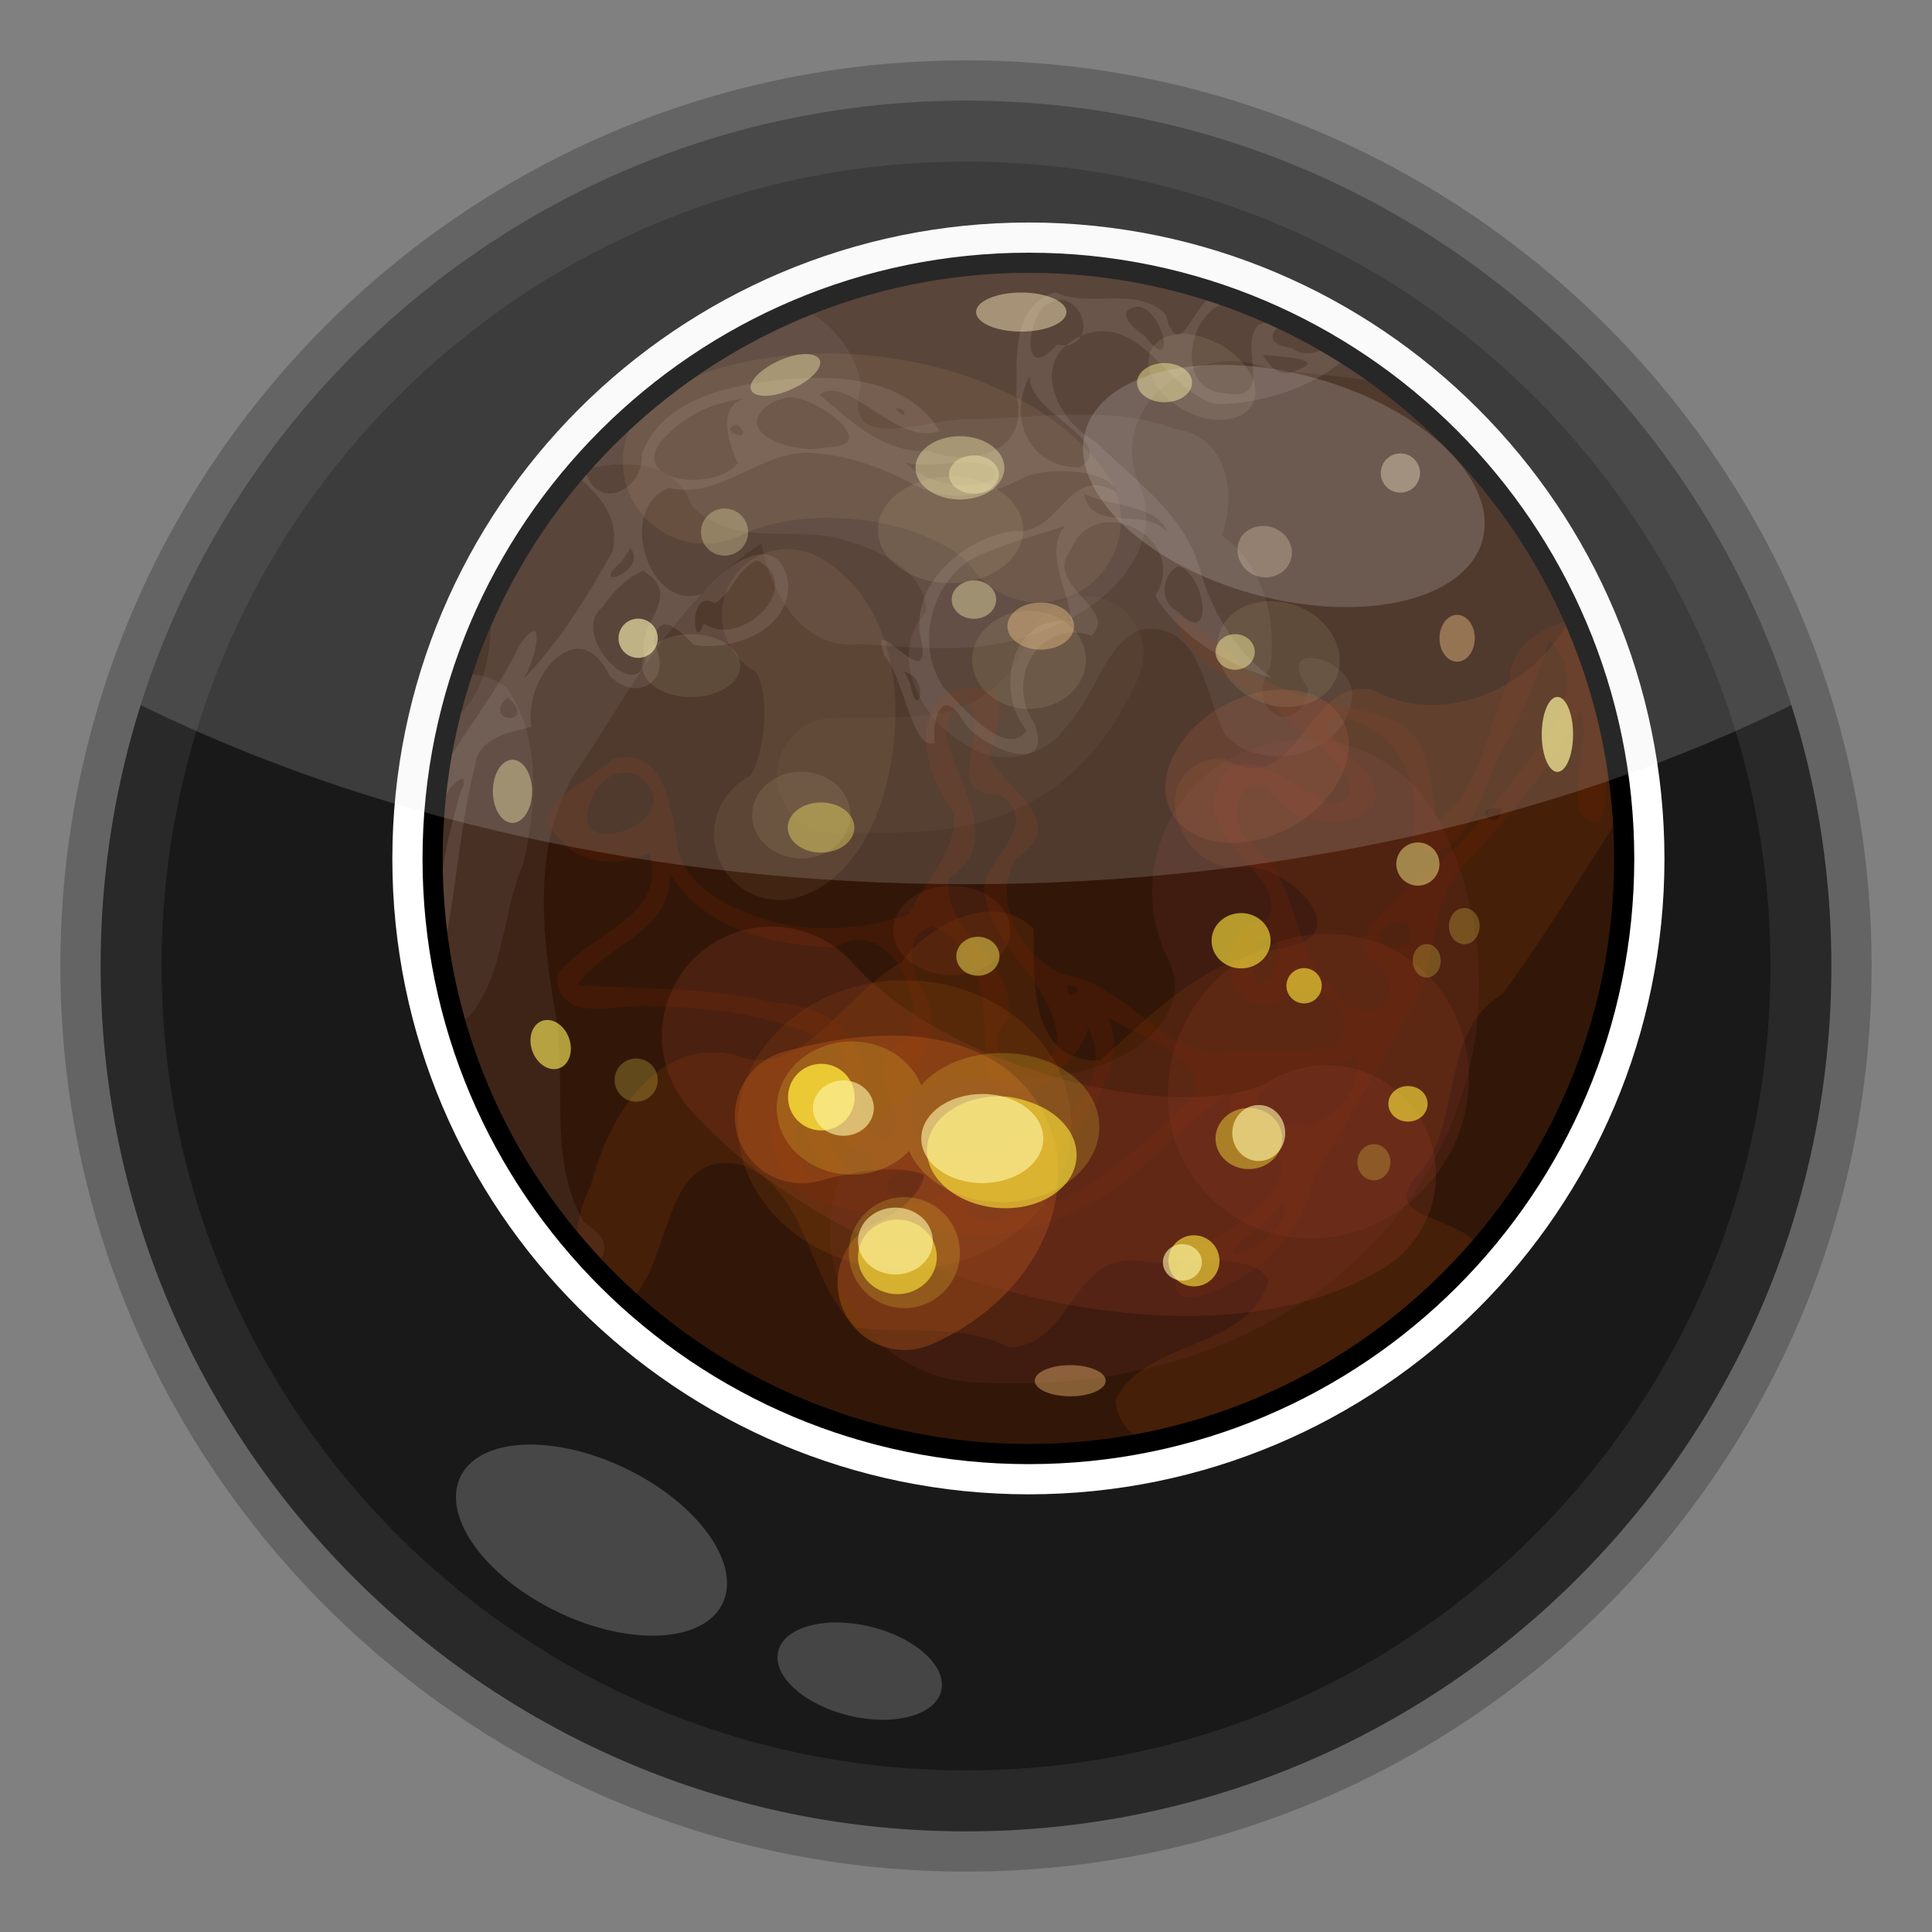 <?xml version="1.0" encoding="UTF-8" standalone="no"?>
<!-- Created with Inkscape (http://www.inkscape.org/) -->
<svg
   xmlns:svg="http://www.w3.org/2000/svg"
   xmlns="http://www.w3.org/2000/svg"
   version="1.0"
   width="100%"
   height="100%"
   viewBox="0 0 48 48"
   id="svg2383">
  <rect x="0" y="0" width="48" height="48" fill="#808080" stroke="none"/>
  <defs
     id="defs2385" />
  <path
     d="M 45.689,24 C 45.689,35.979 35.979,45.689 24,45.689 C 12.021,45.689 2.311,35.979 2.311,24 C 2.311,12.021 12.021,2.311 24,2.311 C 35.979,2.311 45.689,12.021 45.689,24 L 45.689,24 z"
     id="path2393"
     style="fill:#292929;fill-opacity:1;fill-rule:evenodd;stroke:none;stroke-width:2;stroke-linecap:butt;stroke-linejoin:miter;marker:none;marker-start:none;marker-mid:none;marker-end:none;stroke-miterlimit:4;stroke-dasharray:none;stroke-dashoffset:0;stroke-opacity:1;visibility:visible;display:inline;overflow:visible;enable-background:accumulate" />
  <path
     d="M 43.985,24 C 43.985,35.037 35.037,43.985 24,43.985 C 12.963,43.985 4.015,35.037 4.015,24 C 4.015,12.963 12.963,4.015 24,4.015 C 35.037,4.015 43.985,12.963 43.985,24 L 43.985,24 z"
     id="path3464"
     style="fill:#191919;fill-opacity:1;fill-rule:evenodd;stroke:none;stroke-width:2;stroke-linecap:butt;stroke-linejoin:miter;marker:none;marker-start:none;marker-mid:none;marker-end:none;stroke-miterlimit:4;stroke-dasharray:none;stroke-dashoffset:0;stroke-opacity:1;visibility:visible;display:inline;overflow:visible;enable-background:accumulate" />
  <g
     transform="matrix(0.756,0,0,0.756,6.877,2.703)"
     id="g2632"
     style="display:inline">
    <path
       d="M 24.71,5.06 C 13.91,5.06 5.12,13.84 5.12,24.65 C 5.12,35.46 13.91,44.21 24.71,44.21 C 35.52,44.21 44.28,35.46 44.28,24.65 C 44.28,13.84 35.52,5.06 24.71,5.06 z"
       id="path3466"
       style="fill:none;fill-opacity:1;fill-rule:evenodd;stroke:#ffffff;stroke-width:2.646;stroke-linecap:butt;stroke-linejoin:miter;marker:none;stroke-miterlimit:4;stroke-dasharray:none;stroke-dashoffset:0;stroke-opacity:1;visibility:visible;display:inline;overflow:visible;enable-background:accumulate" />
    <path
       d="M 24.71,5.06 C 13.91,5.06 5.12,13.84 5.12,24.65 C 5.12,35.46 13.91,44.21 24.71,44.21 C 35.52,44.21 44.28,35.46 44.28,24.65 C 44.28,13.84 35.52,5.06 24.71,5.06 z"
       id="p3483"
       style="fill:#321709;fill-opacity:1;fill-rule:evenodd;stroke:none;marker:none;visibility:visible;display:inline;overflow:visible;enable-background:accumulate" />
    <path
       d="M 24.71,5.06 C 22.76,5.06 20.87,5.33 19.09,5.87 C 18.37,6.21 17.62,6.52 16.84,6.71 C 12.55,8.6 9.08,12 7.06,16.21 C 7.07,17.79 6.88,19.4 5.65,20.15 C 5.31,21.6 5.12,23.1 5.12,24.65 C 5.12,29.84 7.16,34.53 10.46,38.03 C 10.86,37.62 11,37.17 10.09,36.59 C 8.82,34.4 9.63,31.75 9.09,29.37 C 8.66,26.65 8.4,23.61 10.18,21.28 C 11.8,18.75 13.35,15.95 15.93,14.28 C 16.13,15.5 17.04,17.85 19.21,17.59 C 21.33,17.73 23.53,17.99 25.5,17 C 27.33,16.34 29.29,14.34 28.31,12.28 C 27.3,9.67 30.33,7.53 32.65,8.56 C 33.87,8.69 35.15,8.81 36.43,9 C 33.16,6.53 29.12,5.06 24.71,5.06 z"
       id="p3485"
       style="fill:#ad9f9a;fill-opacity:0.1;fill-rule:evenodd;stroke:none" />
    <path
       d="M 42.53,16.59 C 42.43,16.84 42.32,17.06 42.18,17.28 C 40.89,19.22 38.13,20.28 36,19.09 C 33.81,18.63 33.58,22.87 31.09,21.34 C 28.4,21.45 29.51,25.31 31.84,24.9 C 33.38,24.93 35.6,27.24 33,27.59 C 30.5,27.91 28.76,29.74 27.06,31.28 C 24.65,31.32 24.91,28.57 24.87,26.96 C 23.64,25.65 21.39,26.8 20.53,28.06 C 18.74,28.97 17.25,32 15.06,31.09 C 12.4,30.48 10.85,33.27 10.31,35.43 C 10.05,35.89 9.85,36.62 9.81,37.34 C 10.36,37.99 10.98,38.58 11.62,39.15 C 13.01,37.9 12.64,34.08 15.31,34.71 C 17.54,35.63 17.41,38.59 19.06,40.06 C 20.75,40.27 22.48,39.9 24.09,40.71 C 26.28,40.57 26.08,37.37 28.62,37.9 C 29.81,37.97 32.14,37.53 32.59,38.5 C 31.92,40.86 28.52,40.39 27.56,42.46 C 27.69,43.34 28.17,43.69 28.75,43.78 C 29.52,43.61 30.28,43.4 31.03,43.15 C 31.41,42.94 31.79,42.71 32.06,42.5 C 32.54,42.08 33.32,41.96 33.34,42.18 C 35.7,41.02 37.79,39.4 39.5,37.43 C 38.97,36.34 35.95,36.54 37.62,34.9 C 38.97,33.18 38.21,30.36 40.28,29.09 C 41.7,27.18 42.89,25.12 44.21,23.15 C 44.04,20.83 43.44,18.62 42.53,16.59 z M 39.9,23 C 39.98,22.98 40.1,22.98 40.25,23 C 40.19,23.8 39.34,23.1 39.9,23 z"
       id="p3502"
       style="fill:#a9480b;fill-opacity:0.17;fill-rule:evenodd;stroke:none" />
    <path
       d="M 17.25,6.53 C 14.38,7.71 11.86,9.58 9.87,11.9 C 11.34,11.56 13.01,11.42 13.65,13.06 C 14.94,14.37 16.79,13.77 18.37,14.09 C 19.58,14.44 21.3,15.03 21.34,16.53 C 20.06,17.92 21.14,20.03 22.56,20.84 C 23.63,21.65 25.21,21.38 25.96,20.28 C 26.88,19.34 27.1,17.82 28.28,17.15 C 30.39,16.68 30.49,19.34 31.18,20.59 C 32.43,21.91 35.18,21.25 35.34,19.31 C 35.43,18.01 32.66,17.38 33.9,19.06 C 33.6,20.8 31.72,19.79 32.65,18.37 C 32.87,16.78 32.43,14.99 31.06,14.03 C 31.56,12.58 31.24,10.74 29.46,10.5 C 27.22,9.69 24.81,10.21 22.5,10.21 C 21.21,10.25 18.51,11.33 19.21,9.12 C 19.03,7.97 18.25,7.04 17.25,6.53 z M 6.25,18.59 C 6.18,18.59 6.12,18.61 6.06,18.62 C 5.45,20.52 5.12,22.55 5.12,24.65 C 5.12,26.54 5.4,28.36 5.9,30.09 C 6.06,30.01 6.22,29.92 6.37,29.78 C 7.5,28.37 7.4,26.44 8.09,24.84 C 8.53,22.95 8.71,20.75 7.59,19.06 C 7.16,18.7 6.7,18.57 6.25,18.59 z"
       id="p3516"
       style="fill:#f8efeb;fill-opacity:0.06;fill-rule:evenodd;stroke:none" />
    <path
       d="M 29.53,16.62 C 29.9,18.64 32.3,18.92 33.46,20.31 C 34.19,20.77 36.34,22.63 34.59,22.87 C 33.48,22.25 31.19,20.33 30.81,22.65 C 30.57,24.21 33.39,25.48 32.53,26.65 C 30.69,26.75 31.03,29.89 32.84,29.4 C 33.89,28.27 35.83,29.55 34.81,30.81 C 33.48,31.12 32.2,30.79 30.84,31.06 C 28.9,30.77 27.83,28.8 25.9,28.46 C 24.49,27.95 23.43,26 24.31,24.62 C 26.07,23.47 24.05,22.43 23.43,21.37 C 23.54,20.52 24.34,19 22.78,19 C 20.63,19.35 21.27,21.86 22.25,23.09 C 22.43,24.34 21.28,25.35 20.78,26.46 C 19.46,26.94 17.92,27.07 16.53,26.78 C 15.21,26.43 13.55,25.78 13.18,24.34 C 12.98,23.14 12.8,20.91 11.06,21.37 C 10.35,22.1 7.94,22.96 9.4,24.06 C 10.1,25.02 11.67,24.76 12.25,24.46 C 12.9,26.64 10.08,27.14 9.21,28.5 C 9.26,30.23 11.45,29.3 12.53,29.5 C 14.58,29.55 16.7,29.86 18.53,30.87 C 19.01,31.99 17.69,34.17 19.59,34.34 C 19.66,35.95 17.58,34.15 18.28,33.25 C 17.65,31.47 15.53,33.04 16.46,34.43 C 17.12,36.51 19.48,36.05 21.03,36.65 C 23.76,37.68 26.81,36.39 28.81,34.46 C 29.59,33.74 31.07,32.34 31.56,32.21 C 30.84,33.12 31.71,34.54 32.68,34 C 33.8,35.27 31.9,36.4 30.96,37.06 C 30.07,37.16 28.64,39.28 30.28,39.03 C 32.12,38.48 33.72,37.09 34.06,35.15 C 35.07,33.49 36.06,31.8 36.96,30.09 C 38.32,28.5 37.62,26.01 39.28,24.59 C 40.61,23.12 41.91,21.58 42.84,19.81 C 43.3,20.86 42,23.44 43.46,23.46 C 44.04,22.13 43.37,20.64 43.53,19.28 C 43.4,18.83 43.25,18.4 43.09,17.96 C 43.08,17.96 43.07,17.94 43.06,17.93 C 42.98,17.85 42.94,17.76 43,17.68 C 42.88,17.39 42.78,17.1 42.65,16.81 C 41.68,16.88 40.53,17.69 40.53,18.71 C 39.75,20.28 39.64,22.34 38.12,23.43 C 37.91,22.33 38.02,20.58 36.53,20.03 C 34.75,19.39 32.69,19.43 31.34,17.87 C 30.76,17.41 30.19,16.95 29.53,16.62 z M 41.81,17.46 C 43.31,18.85 41.69,20.79 40.71,21.96 C 39.69,23.3 38.6,24.61 37.21,25.59 C 36.5,26.36 34.78,27.45 36.43,28.34 C 37.16,29.62 35.3,30.2 34.78,28.96 C 33.26,27.67 33.63,25.22 31.93,24.06 C 31.06,23.28 31.87,21.28 32.87,22.71 C 33.59,23.65 35.58,23.65 36.03,22.87 C 36.2,22.57 36.14,22.15 35.68,21.62 C 35.09,21.24 33.61,19.74 35.31,20.09 C 37.08,20.54 37.66,22.52 37.28,24.03 C 38.64,25.44 39.7,22.53 40.06,21.46 C 40.78,20.2 41.42,18.84 41.81,17.46 z M 36.03,22.87 C 36,22.95 36.06,22.91 36.09,22.87 C 36.08,22.87 36.06,22.85 36.03,22.87 z M 22.56,19.46 C 23.71,20.21 21.66,22.6 23.71,22.53 C 25.3,23.48 23.12,24.71 23.25,25.78 C 23.5,27.66 25.6,28.73 25.65,30.65 C 25.29,32.26 22.77,31.34 24.03,29.9 C 24.38,28.01 21.81,27.13 22.09,25.28 C 23.94,24.07 22.29,22.11 22,20.62 C 22,20.18 22.19,19.72 22.56,19.46 z M 11.43,21.81 C 11.58,21.8 11.73,21.83 11.87,21.9 C 13.91,23.41 9.14,25.03 10.4,22.56 C 10.56,22.14 10.99,21.82 11.43,21.81 z M 12.9,25.09 C 13.99,26.96 16.32,27.52 18.34,27.56 C 20.07,26.45 21.44,29.25 20.71,30.59 C 19.37,31.21 19.98,32.18 20.4,33.12 C 20.15,34.9 18.87,33.16 19.25,32.15 C 19.49,30.31 17.92,29.46 16.34,29.37 C 14.22,28.85 12.03,28.94 9.87,28.81 C 10.75,27.48 13.08,27.02 12.9,25.09 z M 37.09,26.68 C 37.87,27.94 35.52,27.69 36.46,26.87 C 36.66,26.77 36.88,26.72 37.09,26.68 z M 21.53,26.87 C 23.5,27.61 23.18,30.02 23.34,31.65 C 24.53,33.54 26.67,30.75 26.65,30.21 C 27.59,31.76 25.89,33.83 24.28,34.06 C 22.96,34.76 20.69,34.77 20.87,32.78 C 20.65,31.34 22.25,30.31 21.09,28.78 C 20.84,28.13 20.64,27.12 21.53,26.87 z M 32.21,27.28 C 33.88,27 32.12,30.05 32.06,28.09 C 32.07,27.81 32.13,27.54 32.21,27.28 z M 26,28.81 C 26.76,28.81 25.87,29.5 26,28.81 z M 27.34,29.87 C 28.33,30.46 31.33,31.52 29.75,32.87 C 28.07,34.31 26.36,36.04 24.06,36.31 C 23.36,37.01 21.78,35.87 23.4,35.78 C 25.45,34.93 27.21,33.06 27.53,30.84 C 27.52,30.51 27.45,30.18 27.34,29.87 z M 35.5,31.12 C 35.77,32.88 33.44,34.25 32.18,32.9 C 32.43,31.18 34.48,31.8 35.5,31.12 z M 17.62,32.9 C 16.46,33.44 19.16,35.65 17.5,35.09 C 17.05,34.48 16.64,33.23 17.62,32.9 z M 20.62,34.93 C 21.49,34.91 22.79,35.44 21.31,35.9 C 20.59,36.16 19.32,35.31 20.62,34.93 z M 33.06,35.96 C 33.58,36.94 30.42,38.4 31.78,37.18 C 32.22,36.81 32.67,36.4 33.06,35.96 z"
       id="p3532"
       style="fill:#671e03;fill-opacity:0.3;fill-rule:evenodd;stroke:none" />
    <path
       d="M 25.59,6.03 C 24.12,6.45 24.33,8.25 24.31,9.46 C 24.76,11.31 22.79,11.76 21.43,11.25 C 19.95,11.32 18.89,10.29 17.84,9.4 C 18.76,8.68 20.36,11.11 21.78,10.59 C 20.67,8.76 18.23,8.72 16.34,8.93 C 14.69,9.12 12.65,9.6 12,11.34 C 12.06,12.59 10.42,13.3 10.12,11.78 C 10.1,11.74 10.08,11.71 10.06,11.68 C 9.96,11.79 9.87,11.89 9.78,12 C 10.6,12.66 11.3,13.46 11.03,14.56 C 10.19,16.04 9.3,17.53 8.09,18.75 C 8.49,18.23 8.92,16.27 7.96,17.65 C 7.25,19.18 6.13,20.46 5.34,21.93 C 5.27,22.42 5.21,22.9 5.18,23.4 C 5.32,23.33 5.44,23.1 5.5,22.71 C 5.67,22.13 6.48,21.59 6,22.56 C 5.63,24.04 5.11,25.6 5.59,27.12 C 5.93,25.25 6.06,23.35 6.53,21.53 C 6.65,20.54 8.08,20.42 8.37,20.31 C 8.08,18.75 9.89,16.48 10.93,18.62 C 11.86,19.58 13.05,18.75 12.4,17.59 C 12.48,16.33 13.34,17.24 13.71,17.62 C 15,17.83 16.84,17.14 16.81,15.62 C 16.53,13.72 14.67,15.02 14,15.93 C 12.26,16.59 11.13,13.17 12.87,12.46 C 14.62,12.86 15.9,11.2 17.59,11.31 C 18.72,11.38 19.8,11.76 20.81,12.28 C 22.01,12.98 23.36,12.76 24.53,12.12 C 25.4,11.74 27.4,11.86 27.59,12.59 C 25.96,11.66 25.8,14.03 24.21,13.87 C 22.5,14.12 20.66,15.75 21.21,17.62 C 21.43,19.29 19.42,16.33 19.96,17.96 C 20.62,18.7 20.88,21.11 21.62,20.84 C 21.52,20.04 21.88,18.94 22.56,20.12 C 23.05,20.96 25.59,22.03 24.9,20.21 C 23.89,18.73 25.06,16.75 26.78,17.31 C 27.69,16.44 25.18,15.67 26.09,14.5 C 26.91,12.5 30.04,14.13 28.87,16 C 29.62,17.31 31.3,18.31 32.71,18.71 C 31.64,17.97 30.76,16.62 30.37,15.25 C 29.89,13.34 28.22,12.25 26.9,10.93 C 25.71,10.28 24.93,8.65 25.93,7.78 C 25.85,7.78 25.75,7.76 25.65,7.75 C 24.48,9.04 24.65,7.09 25.18,6.53 C 26.02,5.79 26.75,6.9 26.43,7.46 C 26.48,7.44 26.53,7.42 26.59,7.4 C 28.48,6.8 29.3,9.35 30.9,9.71 C 32.4,9.69 34.11,9.15 35.21,8.12 C 35.01,7.99 34.79,7.9 34.59,7.78 C 34.25,8.02 33.73,8.17 33.37,7.87 C 32.41,7.72 32.67,7.25 33.18,7 C 33.07,6.94 32.95,6.89 32.84,6.84 C 32.73,6.91 32.59,7 32.28,7.09 C 31.52,7.78 32.92,9.7 31.09,9.34 C 29.47,9.18 29.98,6.65 31.21,6.37 C 31.36,6.36 31.58,6.39 31.81,6.4 C 31.49,6.28 31.16,6.16 30.84,6.06 C 30.08,6.45 29.65,8.44 29.21,6.75 C 28.26,5.8 26.69,6.56 25.59,6.03 z M 26.43,7.46 C 26.23,7.55 26.07,7.66 25.93,7.78 C 26.19,7.75 26.35,7.62 26.43,7.46 z M 28.34,6.5 C 29.19,6.67 29.56,8.86 28.5,7.43 C 28.13,7.23 27.47,6.57 28.34,6.5 z M 32.4,8.09 C 33.03,8.14 34.8,8.23 33.25,8.68 C 32.85,8.75 32.58,8.37 32.4,8.09 z M 24.75,8.78 C 24.64,9.99 27.68,10.94 26.4,11.78 C 24.74,11.83 23.98,10.14 24.75,8.78 z M 15.65,9.5 C 14.24,9.52 14.97,11.28 15.15,11.65 C 14.28,12.69 11.22,12.18 12.9,10.65 C 13.62,9.92 14.65,9.56 15.65,9.5 z M 16.71,9.5 C 17.61,9.3 20,11.13 18.06,11.12 C 17.14,11.41 14.74,10.64 16.28,9.65 L 16.5,9.56 L 16.71,9.5 z M 20.34,9.84 C 20.75,9.81 20.7,10.33 20.34,9.84 z M 15.12,10.37 C 15.85,11.01 14.37,10.63 15.12,10.37 z M 20.65,11.62 C 21.43,11.92 23.86,11.14 23.59,12.18 C 22.61,12.56 21.41,12.36 20.65,11.62 z M 26.53,12.65 C 27.36,13.08 28.94,13 29.25,13.9 C 28.56,13.06 26.76,13.96 26.53,12.65 z M 25.9,13.71 C 25.12,14.64 26.25,16.27 26.06,16.84 C 24.05,16.62 23.61,19.24 24.65,20.43 C 23.95,21.4 22.51,19.62 21.9,19 C 20.87,17.45 21.63,15.05 23.46,14.53 C 24.25,14.18 25.09,13.99 25.9,13.71 z M 11.62,14.43 C 12.25,15.2 10.14,15.91 11.34,14.87 C 11.43,14.73 11.53,14.58 11.62,14.43 z M 15.78,14.84 C 17.45,15.67 15.2,17.8 14.03,16.9 C 13.69,18.01 13.48,15.7 14.4,16.25 C 14.98,15.89 15.13,15.11 15.78,14.84 z M 29.62,15.03 C 30.52,15.24 30.85,17.8 29.62,16.53 C 29.01,16.24 29.05,15.34 29.62,15.03 z M 12.03,15.18 C 13.49,16.03 11.63,17 12.12,18.12 C 11.81,19.61 9.59,17.23 10.71,16.37 C 11.03,15.87 11.49,15.44 12.03,15.18 z M 20.62,18.5 C 21.49,18.68 21.07,20.27 20.81,18.87 C 20.75,18.74 20.68,18.62 20.62,18.5 z M 7.59,19.34 C 8.66,20.29 6.66,20.2 7.59,19.34 z"
       id="p3547"
       style="fill:#d8cec8;fill-opacity:0.12;fill-rule:evenodd;stroke:none" />
    <path
       d="M 26.11,33.39 C 26.11,36.013 23.657,38.139 20.63,38.139 C 17.603,38.139 15.15,36.013 15.15,33.39 C 15.15,30.767 17.603,28.641 20.63,28.641 C 23.657,28.641 26.11,30.767 26.11,33.39 L 26.11,33.39 z"
       id="p3560"
       style="opacity:1;fill:#e77716;fill-opacity:0.11;fill-rule:evenodd;stroke:none;marker:none;visibility:visible;display:inline;overflow:visible;enable-background:accumulate" />
    <path
       d="M 17.25,33.11 C 24.92,31.01 24.83,36.77 20.63,38.59"
       id="p3615"
       style="fill:none;fill-rule:evenodd;stroke:#eb7519;stroke-width:4.4;stroke-linecap:round;stroke-linejoin:miter;stroke-miterlimit:4;stroke-dasharray:none;stroke-opacity:0.29" />
    <path
       d="M 24.1,27 C 24.1,27.811 23.24,28.468 22.18,28.468 C 21.12,28.468 20.26,27.811 20.26,27 C 20.26,26.189 21.12,25.532 22.18,25.532 C 23.24,25.532 24.1,26.189 24.1,27 z"
       id="p3562"
       style="opacity:1;fill:#cb5732;fill-opacity:0.11;fill-rule:evenodd;stroke:none;marker:none;visibility:visible;display:inline;overflow:visible;enable-background:accumulate" />
    <path
       d="M 34.75,27.12 C 33.17,27.04 31.53,27.74 30.43,29.12 C 28.68,31.33 28.96,34.46 31.06,36.12 C 33.15,37.78 36.28,37.33 38.03,35.12 C 39.78,32.91 39.5,29.75 37.4,28.09 C 36.62,27.47 35.69,27.17 34.75,27.12 z"
       id="p3564"
       style="opacity:1;fill:#cb5732;fill-opacity:0.11;fill-rule:evenodd;stroke:none;marker:none;visibility:visible;display:inline;overflow:visible;enable-background:accumulate" />
    <path
       d="M 32.9,19.09 C 32.34,19.11 31.73,19.27 31.15,19.59 C 29.6,20.43 28.8,22.01 29.4,23.12 C 30,24.23 31.76,24.46 33.31,23.62 C 34.86,22.78 35.62,21.2 35.03,20.09 C 34.65,19.4 33.84,19.05 32.9,19.09 z"
       id="p3566"
       style="opacity:1;fill:#cb5732;fill-opacity:0.17;fill-rule:evenodd;stroke:none;marker:none;visibility:visible;display:inline;overflow:visible;enable-background:accumulate" />
    <path
       d="M 16.25,30.47 C 20.45,35.21 30.31,37.59 34.5,35.03"
       id="p3570"
       style="fill:none;fill-rule:evenodd;stroke:#a0432a;stroke-width:7.19;stroke-linecap:round;stroke-linejoin:miter;stroke-miterlimit:4;stroke-dasharray:none;stroke-opacity:0.22" />
    <path
       d="M 23.18,36.86 C 32.13,37.4 36.33,30.83 33.77,25.72"
       id="p3572"
       style="fill:none;fill-rule:evenodd;stroke:#803636;stroke-width:10;stroke-linecap:round;stroke-linejoin:miter;stroke-miterlimit:4;stroke-dasharray:none;stroke-opacity:0.18" />
    <path
       d="M 18.9,30.65 C 17.54,30.65 16.43,31.63 16.43,32.84 C 16.43,34.05 17.54,35.03 18.9,35.03 C 19.66,35.03 20.32,34.72 20.78,34.25 C 21.2,35.23 22.42,35.93 23.84,35.93 C 25.6,35.93 27.03,34.82 27.03,33.46 C 27.03,32.1 25.6,31.03 23.84,31.03 C 22.74,31.03 21.76,31.43 21.18,32.09 C 20.83,31.25 19.96,30.65 18.9,30.65 z"
       id="p3574"
       style="opacity:1;fill:#ffe73c;fill-opacity:0.19;fill-rule:evenodd;stroke:none;marker:none;visibility:visible;display:inline;overflow:visible;enable-background:accumulate" />
    <path
       d="M 22.45,37.59 C 22.45,38.598 21.633,39.415 20.625,39.415 C 19.617,39.415 18.8,38.598 18.8,37.59 C 18.8,36.582 19.617,35.765 20.625,35.765 C 21.633,35.765 22.45,36.582 22.45,37.59 z"
       id="p3579"
       style="opacity:1;fill:#ffe73c;fill-opacity:0.19;fill-rule:evenodd;stroke:none;marker:none;visibility:visible;display:inline;overflow:visible;enable-background:accumulate" />
    <path
       d="M 33.04,33.84 C 33.04,34.395 32.55,34.845 31.945,34.845 C 31.34,34.845 30.85,34.395 30.85,33.84 C 30.85,33.285 31.34,32.835 31.945,32.835 C 32.55,32.835 33.04,33.285 33.04,33.84 z"
       id="p3581"
       style="opacity:1;fill:#ffe73c;fill-opacity:0.44;fill-rule:evenodd;stroke:none;marker:none;visibility:visible;display:inline;overflow:visible;enable-background:accumulate" />
    <path
       d="M 23.5,32.46 C 22.36,32.54 21.44,33.24 21.37,34.12 C 21.29,35.12 22.33,36.01 23.68,36.12 C 25.04,36.23 26.19,35.5 26.28,34.5 C 26.34,33.74 25.79,33.06 24.93,32.71 C 24.65,32.6 24.3,32.49 23.96,32.46 C 23.79,32.45 23.66,32.45 23.5,32.46 z"
       id="p3583"
       style="opacity:1;fill:#ffe73c;fill-opacity:0.62;fill-rule:evenodd;stroke:none;marker:none;visibility:visible;display:inline;overflow:visible;enable-background:accumulate" />
    <path
       d="M 19.9,33.02 C 19.9,33.625 19.41,34.115 18.805,34.115 C 18.2,34.115 17.71,33.625 17.71,33.02 C 17.71,32.415 18.2,31.925 18.805,31.925 C 19.41,31.925 19.9,32.415 19.9,33.02 z"
       transform="translate(-0.91,-0.54)"
       id="p3585"
       style="opacity:1;fill:#ffe73c;fill-opacity:0.78;fill-rule:evenodd;stroke:none;marker:none;visibility:visible;display:inline;overflow:visible;enable-background:accumulate" />
    <path
       d="M 21.69,37.73 C 21.69,38.406 21.11,38.955 20.395,38.955 C 19.68,38.955 19.1,38.406 19.1,37.73 C 19.1,37.054 19.68,36.505 20.395,36.505 C 21.11,36.505 21.69,37.054 21.69,37.73 L 21.69,37.73 z"
       id="p3588"
       style="opacity:1;fill:#ffe73c;fill-opacity:0.62;fill-rule:evenodd;stroke:none;marker:none;visibility:visible;display:inline;overflow:visible;enable-background:accumulate" />
    <path
       d="M 30.98,37.86 C 30.98,38.324 30.604,38.7 30.14,38.7 C 29.676,38.7 29.3,38.324 29.3,37.86 C 29.3,37.396 29.676,37.02 30.14,37.02 C 30.604,37.02 30.98,37.396 30.98,37.86 z"
       id="p3590"
       style="opacity:1;fill:#ffe73c;fill-opacity:0.62;fill-rule:evenodd;stroke:none;marker:none;visibility:visible;display:inline;overflow:visible;enable-background:accumulate" />
    <path
       d="M 37.82,32.7 C 37.82,33.023 37.531,33.285 37.175,33.285 C 36.819,33.285 36.53,33.023 36.53,32.7 C 36.53,32.377 36.819,32.115 37.175,32.115 C 37.531,32.115 37.82,32.377 37.82,32.7 z"
       id="p3592"
       style="opacity:1;fill:#ffe73c;fill-opacity:0.62;fill-rule:evenodd;stroke:none;marker:none;visibility:visible;display:inline;overflow:visible;enable-background:accumulate" />
    <path
       d="M 32.66,27.34 C 32.66,27.842 32.226,28.249 31.69,28.249 C 31.154,28.249 30.72,27.842 30.72,27.34 C 30.72,26.838 31.154,26.431 31.69,26.431 C 32.226,26.431 32.66,26.838 32.66,27.34 z"
       id="p3594"
       style="opacity:1;fill:#ffe73c;fill-opacity:0.62;fill-rule:evenodd;stroke:none;marker:none;visibility:visible;display:inline;overflow:visible;enable-background:accumulate" />
    <path
       d="M 34.34,28.82 C 34.34,29.14 34.08,29.4 33.76,29.4 C 33.44,29.4 33.18,29.14 33.18,28.82 C 33.18,28.5 33.44,28.24 33.76,28.24 C 34.08,28.24 34.34,28.5 34.34,28.82 z"
       id="p3596"
       style="opacity:1;fill:#ffe73c;fill-opacity:0.62;fill-rule:evenodd;stroke:none;marker:none;visibility:visible;display:inline;overflow:visible;enable-background:accumulate" />
    <path
       d="M 25.19,33.84 C 25.19,34.648 24.292,35.304 23.185,35.304 C 22.078,35.304 21.18,34.648 21.18,33.84 C 21.18,33.032 22.078,32.376 23.185,32.376 C 24.292,32.376 25.19,33.032 25.19,33.84 z"
       id="p3599"
       style="opacity:1;fill:#fff5a7;fill-opacity:0.62;fill-rule:evenodd;stroke:none;marker:none;visibility:visible;display:inline;overflow:visible;enable-background:accumulate" />
    <path
       d="M 30.4,37.91 C 30.4,38.241 30.113,38.509 29.76,38.509 C 29.407,38.509 29.12,38.241 29.12,37.91 C 29.12,37.579 29.407,37.311 29.76,37.311 C 30.113,37.311 30.4,37.579 30.4,37.91 z"
       id="p3601"
       style="opacity:1;fill:#fff5a7;fill-opacity:0.62;fill-rule:evenodd;stroke:none;marker:none;visibility:visible;display:inline;overflow:visible;enable-background:accumulate" />
    <path
       d="M 19.62,32.84 C 19.62,33.343 19.172,33.75 18.62,33.75 C 18.068,33.75 17.62,33.343 17.62,32.84 C 17.62,32.337 18.068,31.93 18.62,31.93 C 19.172,31.93 19.62,32.337 19.62,32.84 z"
       id="p3603"
       style="opacity:1;fill:#fff5a7;fill-opacity:0.62;fill-rule:evenodd;stroke:none;marker:none;visibility:visible;display:inline;overflow:visible;enable-background:accumulate" />
    <path
       d="M 33.14,33.66 C 33.14,34.168 32.75,34.581 32.27,34.581 C 31.79,34.581 31.4,34.168 31.4,33.66 C 31.4,33.152 31.79,32.739 32.27,32.739 C 32.75,32.739 33.14,33.152 33.14,33.66 z"
       id="p3605"
       style="opacity:1;fill:#fff5a7;fill-opacity:0.62;fill-rule:evenodd;stroke:none;marker:none;visibility:visible;display:inline;overflow:visible;enable-background:accumulate" />
    <path
       d="M 21.56,37.21 C 21.56,37.817 21.009,38.309 20.33,38.309 C 19.651,38.309 19.1,37.817 19.1,37.21 C 19.1,36.603 19.651,36.111 20.33,36.111 C 21.009,36.111 21.56,36.603 21.56,37.21 L 21.56,37.21 z"
       id="p3607"
       style="opacity:1;fill:#fff5a7;fill-opacity:0.62;fill-rule:evenodd;stroke:none;marker:none;visibility:visible;display:inline;overflow:visible;enable-background:accumulate" />
    <path
       d="M 14.07,11.59 C 17.56,9.88 23.15,10.88 25.04,13.52"
       id="p3609"
       style="fill:none;fill-rule:evenodd;stroke:#b28954;stroke-width:5.4;stroke-linecap:round;stroke-linejoin:miter;stroke-miterlimit:4;stroke-dasharray:none;stroke-opacity:0.14" />
    <path
       d="M 16.52,23.85 C 18.2,23.33 19.1,17.91 16.78,16.62"
       id="p3611"
       style="opacity:1;fill:none;fill-opacity:1;fill-rule:evenodd;stroke:#b28954;stroke-width:4.3;stroke-linecap:round;stroke-linejoin:miter;marker:none;stroke-miterlimit:4;stroke-dasharray:none;stroke-dashoffset:0;stroke-opacity:0.12;visibility:visible;display:inline;overflow:visible;enable-background:accumulate" />
    <path
       d="M 18.33,21.91 C 20.91,21.79 24.53,22.56 26.59,17.91"
       id="p3613"
       style="opacity:1;fill:none;fill-opacity:1;fill-rule:evenodd;stroke:#b28954;stroke-width:3.79;stroke-linecap:round;stroke-linejoin:miter;marker:none;stroke-miterlimit:4;stroke-dasharray:none;stroke-dashoffset:0;stroke-opacity:0.06;visibility:visible;display:inline;overflow:visible;enable-background:accumulate" />
    <path
       d="M 26.59,18.11 C 26.59,18.999 25.753,19.72 24.72,19.72 C 23.687,19.72 22.85,18.999 22.85,18.11 C 22.85,17.221 23.687,16.5 24.72,16.5 C 25.753,16.5 26.59,17.221 26.59,18.11 z"
       id="p3617"
       style="opacity:1;fill:#fff5a7;fill-opacity:0.09;fill-rule:evenodd;stroke:none;marker:none;visibility:visible;display:inline;overflow:visible;enable-background:accumulate" />
    <path
       d="M 24.53,13.84 C 24.53,14.805 23.46,15.587 22.14,15.587 C 20.82,15.587 19.75,14.805 19.75,13.84 C 19.75,12.875 20.82,12.093 22.14,12.093 C 23.46,12.093 24.53,12.875 24.53,13.84 L 24.53,13.84 z"
       id="p3619"
       style="opacity:1;fill:#fff5a7;fill-opacity:0.09;fill-rule:evenodd;stroke:none;marker:none;visibility:visible;display:inline;overflow:visible;enable-background:accumulate" />
    <path
       d="M 32.71,16.18 C 31.93,16.16 31.24,16.53 31,17.18 C 30.67,18.05 31.27,19.09 32.34,19.5 C 33.41,19.9 34.51,19.52 34.84,18.65 C 35.17,17.78 34.59,16.74 33.53,16.34 C 33.26,16.24 32.97,16.19 32.71,16.18 z"
       id="p3621"
       style="opacity:1;fill:#fff5a7;fill-opacity:0.09;fill-rule:evenodd;stroke:none;marker:none;visibility:visible;display:inline;overflow:visible;enable-background:accumulate" />
    <path
       d="M 18.85,23.21 C 18.85,23.997 18.127,24.634 17.235,24.634 C 16.343,24.634 15.62,23.997 15.62,23.21 C 15.62,22.423 16.343,21.786 17.235,21.786 C 18.127,21.786 18.85,22.423 18.85,23.21 L 18.85,23.21 z"
       id="p3624"
       style="opacity:1;fill:#fff5a7;fill-opacity:0.09;fill-rule:evenodd;stroke:none;marker:none;visibility:visible;display:inline;overflow:visible;enable-background:accumulate" />
    <path
       d="M 15.23,18.3 C 15.23,18.871 14.507,19.333 13.615,19.333 C 12.723,19.333 12,18.871 12,18.3 C 12,17.729 12.723,17.267 13.615,17.267 C 14.507,17.267 15.23,17.729 15.23,18.3 z"
       id="p3626"
       style="opacity:1;fill:#fff5a7;fill-opacity:0.09;fill-rule:evenodd;stroke:none;marker:none;visibility:visible;display:inline;overflow:visible;enable-background:accumulate" />
    <path
       d="M 29.65,7.4 C 29.25,7.43 28.91,7.6 28.75,7.9 C 28.42,8.5 28.9,9.41 29.81,9.9 C 30.71,10.4 31.73,10.31 32.06,9.71 C 32.38,9.12 31.9,8.24 31,7.75 C 30.54,7.5 30.06,7.37 29.65,7.4 z"
       id="p3628"
       style="opacity:1;fill:#fff5a7;fill-opacity:0.09;fill-rule:evenodd;stroke:none;marker:none;visibility:visible;display:inline;overflow:visible;enable-background:accumulate" />
    <path
       d="M 26.2,17 C 26.2,17.427 25.71,17.774 25.105,17.774 C 24.5,17.774 24.01,17.427 24.01,17 C 24.01,16.573 24.5,16.226 25.105,16.226 C 25.71,16.226 26.2,16.573 26.2,17 z"
       id="p3631"
       style="opacity:1;fill:#ffc679;fill-opacity:0.4;fill-rule:evenodd;stroke:none;marker:none;visibility:visible;display:inline;overflow:visible;enable-background:accumulate" />
    <path
       d="M 18.98,23.62 C 18.98,24.075 18.49,24.444 17.885,24.444 C 17.28,24.444 16.79,24.075 16.79,23.62 C 16.79,23.165 17.28,22.796 17.885,22.796 C 18.49,22.796 18.98,23.165 18.98,23.62 z"
       id="p3633"
       style="opacity:1;fill:#ffeb4c;fill-opacity:0.4;fill-rule:evenodd;stroke:none;marker:none;visibility:visible;display:inline;overflow:visible;enable-background:accumulate" />
    <path
       d="M 23.64,16.13 C 23.64,16.478 23.313,16.76 22.91,16.76 C 22.507,16.76 22.18,16.478 22.18,16.13 C 22.18,15.782 22.507,15.5 22.91,15.5 C 23.313,15.5 23.64,15.782 23.64,16.13 z"
       id="p3635"
       style="opacity:1;fill:#fff6a7;fill-opacity:0.4;fill-rule:evenodd;stroke:none;marker:none;visibility:visible;display:inline;overflow:visible;enable-background:accumulate" />
    <path
       d="M 23.91,11.8 C 23.91,12.374 23.256,12.84 22.45,12.84 C 21.644,12.84 20.99,12.374 20.99,11.8 C 20.99,11.226 21.644,10.76 22.45,10.76 C 23.256,10.76 23.91,11.226 23.91,11.8 L 23.91,11.8 z"
       id="p3637"
       style="opacity:1;fill:#fff6a7;fill-opacity:0.4;fill-rule:evenodd;stroke:none;marker:none;visibility:visible;display:inline;overflow:visible;enable-background:accumulate" />
    <path
       d="M 23.73,12.02 C 23.73,12.368 23.363,12.65 22.91,12.65 C 22.457,12.65 22.09,12.368 22.09,12.02 C 22.09,11.672 22.457,11.39 22.91,11.39 C 23.363,11.39 23.73,11.672 23.73,12.02 z"
       id="p3639"
       style="opacity:1;fill:#fff6a7;fill-opacity:0.4;fill-rule:evenodd;stroke:none;marker:none;visibility:visible;display:inline;overflow:visible;enable-background:accumulate" />
    <path
       d="M 8.39,22.43 C 8.39,23.003 8.101,23.468 7.745,23.468 C 7.389,23.468 7.1,23.003 7.1,22.43 C 7.1,21.857 7.389,21.392 7.745,21.392 C 8.101,21.392 8.39,21.857 8.39,22.43 z"
       id="p3641"
       style="opacity:1;fill:#fff6a7;fill-opacity:0.4;fill-rule:evenodd;stroke:none;marker:none;visibility:visible;display:inline;overflow:visible;enable-background:accumulate" />
    <path
       d="M 12.52,17.4 C 12.52,17.756 12.231,18.045 11.875,18.045 C 11.519,18.045 11.23,17.756 11.23,17.4 C 11.23,17.044 11.519,16.755 11.875,16.755 C 12.231,16.755 12.52,17.044 12.52,17.4 z"
       id="p3643"
       style="opacity:1;fill:#fff6a7;fill-opacity:0.63;fill-rule:evenodd;stroke:none;marker:none;visibility:visible;display:inline;overflow:visible;enable-background:accumulate" />
    <path
       d="M 15.49,13.91 C 15.49,14.338 15.143,14.685 14.715,14.685 C 14.287,14.685 13.94,14.338 13.94,13.91 C 13.94,13.482 14.287,13.135 14.715,13.135 C 15.143,13.135 15.49,13.482 15.49,13.91 L 15.49,13.91 z"
       id="p3645"
       style="opacity:1;fill:#fff6a7;fill-opacity:0.3;fill-rule:evenodd;stroke:none;marker:none;visibility:visible;display:inline;overflow:visible;enable-background:accumulate" />
    <path
       d="M 17.34,8.06 C 17.1,8.07 16.8,8.14 16.5,8.28 C 15.88,8.56 15.47,8.99 15.59,9.25 C 15.71,9.5 16.32,9.5 16.93,9.21 C 17.55,8.93 17.96,8.5 17.84,8.25 C 17.78,8.12 17.58,8.05 17.34,8.06 z"
       id="p3647"
       style="opacity:1;fill:#fff6a7;fill-opacity:0.4;fill-rule:evenodd;stroke:none;marker:none;visibility:visible;display:inline;overflow:visible;enable-background:accumulate" />
    <path
       d="M 12.52,31.92 C 12.52,32.312 12.202,32.63 11.81,32.63 C 11.418,32.63 11.1,32.312 11.1,31.92 C 11.1,31.528 11.418,31.21 11.81,31.21 C 12.202,31.21 12.52,31.528 12.52,31.92 L 12.52,31.92 z"
       id="p3650"
       style="opacity:1;fill:#ffef5a;fill-opacity:0.23;fill-rule:evenodd;stroke:none;marker:none;visibility:visible;display:inline;overflow:visible;enable-background:accumulate" />
    <path
       d="M 9.81,31.02 C 9.81,31.482 9.521,31.856 9.165,31.856 C 8.809,31.856 8.52,31.482 8.52,31.02 C 8.52,30.558 8.809,30.184 9.165,30.184 C 9.521,30.184 9.81,30.558 9.81,31.02 z"
       transform="matrix(0.93,-0.34,0.34,0.93,-10.07,5.02)"
       id="p3652"
       style="opacity:1;fill:#ffef5a;fill-opacity:0.62;fill-rule:evenodd;stroke:none;marker:none;visibility:visible;display:inline;overflow:visible;enable-background:accumulate" />
    <path
       d="M 23.75,27.85 C 23.75,28.203 23.432,28.49 23.04,28.49 C 22.648,28.49 22.33,28.203 22.33,27.85 C 22.33,27.497 22.648,27.21 23.04,27.21 C 23.432,27.21 23.75,27.497 23.75,27.85 L 23.75,27.85 z"
       id="p3654"
       style="opacity:1;fill:#ffef5a;fill-opacity:0.47;fill-rule:evenodd;stroke:none;marker:none;visibility:visible;display:inline;overflow:visible;enable-background:accumulate" />
    <path
       d="M 30.08,9 C 30.08,9.355 29.675,9.644 29.175,9.644 C 28.675,9.644 28.27,9.355 28.27,9 C 28.27,8.645 28.675,8.356 29.175,8.356 C 29.675,8.356 30.08,8.645 30.08,9 z"
       id="p3656"
       style="opacity:1;fill:#fff48d;fill-opacity:0.47;fill-rule:evenodd;stroke:none;marker:none;visibility:visible;display:inline;overflow:visible;enable-background:accumulate" />
    <path
       d="M 42.6,20.56 C 42.6,21.24 42.369,21.792 42.085,21.792 C 41.801,21.792 41.57,21.24 41.57,20.56 C 41.57,19.88 41.801,19.328 42.085,19.328 C 42.369,19.328 42.6,19.88 42.6,20.56 z"
       id="p3658"
       style="opacity:1;fill:#fff48d;fill-opacity:0.71;fill-rule:evenodd;stroke:none;marker:none;visibility:visible;display:inline;overflow:visible;enable-background:accumulate" />
    <path
       d="M 38.21,24.82 C 38.21,25.212 37.892,25.53 37.5,25.53 C 37.108,25.53 36.79,25.212 36.79,24.82 C 36.79,24.428 37.108,24.11 37.5,24.11 C 37.892,24.11 38.21,24.428 38.21,24.82 z"
       id="p3660"
       style="opacity:1;fill:#fff48d;fill-opacity:0.47;fill-rule:evenodd;stroke:none;marker:none;visibility:visible;display:inline;overflow:visible;enable-background:accumulate" />
    <path
       d="M 32.14,17.85 C 32.14,18.173 31.851,18.435 31.495,18.435 C 31.139,18.435 30.85,18.173 30.85,17.85 C 30.85,17.527 31.139,17.265 31.495,17.265 C 31.851,17.265 32.14,17.527 32.14,17.85 z"
       id="p3662"
       style="opacity:1;fill:#fff48d;fill-opacity:0.47;fill-rule:evenodd;stroke:none;marker:none;visibility:visible;display:inline;overflow:visible;enable-background:accumulate" />
    <path
       d="M 25.95,6.68 C 25.95,7.035 25.285,7.322 24.465,7.322 C 23.645,7.322 22.98,7.035 22.98,6.68 C 22.98,6.325 23.645,6.038 24.465,6.038 C 25.285,6.038 25.95,6.325 25.95,6.68 L 25.95,6.68 z"
       id="p3664"
       style="opacity:1;fill:#ffeab5;fill-opacity:0.47;fill-rule:evenodd;stroke:none;marker:none;visibility:visible;display:inline;overflow:visible;enable-background:accumulate" />
    <path
       d="M 27.24,41.8 C 27.24,42.083 26.718,42.312 26.075,42.312 C 25.432,42.312 24.91,42.083 24.91,41.8 C 24.91,41.517 25.432,41.288 26.075,41.288 C 26.718,41.288 27.24,41.517 27.24,41.8 z"
       id="p3666"
       style="opacity:1;fill:#ffc679;fill-opacity:0.4;fill-rule:evenodd;stroke:none;marker:none;visibility:visible;display:inline;overflow:visible;enable-background:accumulate" />
    <path
       d="M 39.37,17.4 C 39.37,17.825 39.11,18.17 38.79,18.17 C 38.47,18.17 38.21,17.825 38.21,17.4 C 38.21,16.975 38.47,16.63 38.79,16.63 C 39.11,16.63 39.37,16.975 39.37,17.4 z"
       id="p3668"
       style="opacity:1;fill:#ffc679;fill-opacity:0.4;fill-rule:evenodd;stroke:none;marker:none;visibility:visible;display:inline;overflow:visible;enable-background:accumulate" />
    <path
       d="M 32.5,13.71 C 32.15,13.69 31.8,13.84 31.65,14.15 C 31.45,14.57 31.64,15.09 32.09,15.31 C 32.54,15.52 33.08,15.35 33.28,14.93 C 33.48,14.51 33.29,14.02 32.84,13.81 C 32.73,13.75 32.61,13.72 32.5,13.71 z"
       id="p3670"
       style="opacity:1;fill:#ffe3bc;fill-opacity:0.28;fill-rule:evenodd;stroke:none;marker:none;visibility:visible;display:inline;overflow:visible;enable-background:accumulate" />
    <path
       d="M 37.57,11.97 C 37.57,12.326 37.281,12.615 36.925,12.615 C 36.569,12.615 36.28,12.326 36.28,11.97 C 36.28,11.614 36.569,11.325 36.925,11.325 C 37.281,11.325 37.57,11.614 37.57,11.97 L 37.57,11.97 z"
       id="p3673"
       style="opacity:1;fill:#ffe3bc;fill-opacity:0.4;fill-rule:evenodd;stroke:none;marker:none;visibility:visible;display:inline;overflow:visible;enable-background:accumulate" />
    <path
       d="M 36.6,34.62 C 36.6,34.949 36.356,35.215 36.055,35.215 C 35.754,35.215 35.51,34.949 35.51,34.62 C 35.51,34.291 35.754,34.025 36.055,34.025 C 36.356,34.025 36.6,34.291 36.6,34.62 z"
       id="p3675"
       style="opacity:1;fill:#ffef5a;fill-opacity:0.23;fill-rule:evenodd;stroke:none;marker:none;visibility:visible;display:inline;overflow:visible;enable-background:accumulate" />
    <path
       d="M 38.25,28 C 38.25,28.305 38.044,28.552 37.79,28.552 C 37.536,28.552 37.33,28.305 37.33,28 C 37.33,27.695 37.536,27.448 37.79,27.448 C 38.044,27.448 38.25,27.695 38.25,28 z"
       id="p3677"
       style="opacity:1;fill:#ffef5a;fill-opacity:0.23;fill-rule:evenodd;stroke:none;marker:none;visibility:visible;display:inline;overflow:visible;enable-background:accumulate" />
    <path
       d="M 39.53,26.86 C 39.53,27.189 39.304,27.456 39.025,27.456 C 38.746,27.456 38.52,27.189 38.52,26.86 C 38.52,26.531 38.746,26.264 39.025,26.264 C 39.304,26.264 39.53,26.531 39.53,26.86 z"
       id="p3679"
       style="opacity:1;fill:#ffef5a;fill-opacity:0.23;fill-rule:evenodd;stroke:none;marker:none;visibility:visible;display:inline;overflow:visible;enable-background:accumulate" />
    <path
       d="M 24.71,5.06 C 13.91,5.06 5.12,13.84 5.12,24.65 C 5.12,35.46 13.91,44.21 24.71,44.21 C 35.52,44.21 44.28,35.46 44.28,24.65 C 44.28,13.84 35.52,5.06 24.71,5.06 z"
       id="stroke01"
       style="fill:none;fill-opacity:1;fill-rule:evenodd;stroke:#000000;stroke-width:0.662;stroke-linecap:butt;stroke-linejoin:miter;marker:none;stroke-miterlimit:4;stroke-dasharray:none;stroke-dashoffset:0;stroke-opacity:1;visibility:visible;display:inline;overflow:visible;enable-background:accumulate" />
  </g>
  <g
     id="g2389">
    <path
       d="M 24,2.311 C 14.315,2.311 6.096,8.661 3.313,17.428 C 9.029,20.277 16.21,21.967 24,21.967 C 31.79,21.967 38.971,20.277 44.687,17.428 C 41.904,8.661 33.685,2.311 24,2.311 z"
       id="path3451"
       style="fill:#e6e6e6;fill-opacity:0.173;fill-rule:evenodd;stroke:none;stroke-width:2;stroke-linecap:butt;stroke-linejoin:miter;marker:none;marker-start:none;marker-mid:none;marker-end:none;stroke-miterlimit:4;stroke-dasharray:none;stroke-dashoffset:0;stroke-opacity:1;visibility:visible;display:inline;overflow:visible;enable-background:accumulate" />
    <path
       d="M 36.831,13.42 C 36.425,14.906 33.887,15.508 31.163,14.765 C 28.438,14.021 26.558,12.213 26.963,10.727 C 27.369,9.241 29.907,8.639 32.632,9.383 C 35.356,10.126 37.236,11.934 36.831,13.42 L 36.831,13.42 z"
       id="path3456"
       style="fill:#e6e6e6;fill-opacity:0.182;fill-rule:evenodd;stroke:none;stroke-width:2;stroke-linecap:butt;stroke-linejoin:miter;marker:none;marker-start:none;marker-mid:none;marker-end:none;stroke-miterlimit:4;stroke-dasharray:none;stroke-dashoffset:0;stroke-opacity:1;visibility:visible;display:inline;overflow:visible;enable-background:accumulate" />
    <path
       d="M 17.95,39.84 C 17.475,40.82 15.633,40.91 13.836,40.039 C 12.038,39.169 10.966,37.669 11.44,36.688 C 11.915,35.708 13.757,35.618 15.555,36.489 C 17.352,37.359 18.425,38.859 17.95,39.84 L 17.95,39.84 z"
       id="path3458"
       style="fill:#e6e6e6;fill-opacity:0.227;fill-rule:evenodd;stroke:none;stroke-width:2;stroke-linecap:butt;stroke-linejoin:miter;marker:none;marker-start:none;marker-mid:none;marker-end:none;stroke-miterlimit:4;stroke-dasharray:none;stroke-dashoffset:0;stroke-opacity:1;visibility:visible;display:inline;overflow:visible;enable-background:accumulate" />
    <path
       d="M 23.384,42.01 C 23.236,42.62 22.209,42.894 21.091,42.623 C 19.973,42.351 19.186,41.637 19.334,41.027 C 19.482,40.417 20.509,40.143 21.627,40.414 C 22.745,40.685 23.532,41.4 23.384,42.01 L 23.384,42.01 z"
       id="path3460"
       style="fill:#e6e6e6;fill-opacity:0.214;fill-rule:evenodd;stroke:none;stroke-width:2;stroke-linecap:butt;stroke-linejoin:miter;marker:none;marker-start:none;marker-mid:none;marker-end:none;stroke-miterlimit:4;stroke-dasharray:none;stroke-dashoffset:0;stroke-opacity:1;visibility:visible;display:inline;overflow:visible;enable-background:accumulate" />
    <path
       d="M 46,24 C 46,36.15 36.15,46 24,46 C 11.85,46 2,36.15 2,24 C 2,11.85 11.85,2 24,2 C 36.15,2 46,11.85 46,24 L 46,24 z"
       id="path2400"
       style="opacity:1;fill:none;fill-opacity:1;fill-rule:evenodd;stroke:#646464;stroke-width:1;stroke-linecap:butt;stroke-linejoin:miter;marker:none;marker-start:none;marker-mid:none;marker-end:none;stroke-miterlimit:4;stroke-dasharray:none;stroke-dashoffset:0;stroke-opacity:1;visibility:visible;display:inline;overflow:visible;enable-background:accumulate" />
  </g>
</svg>
